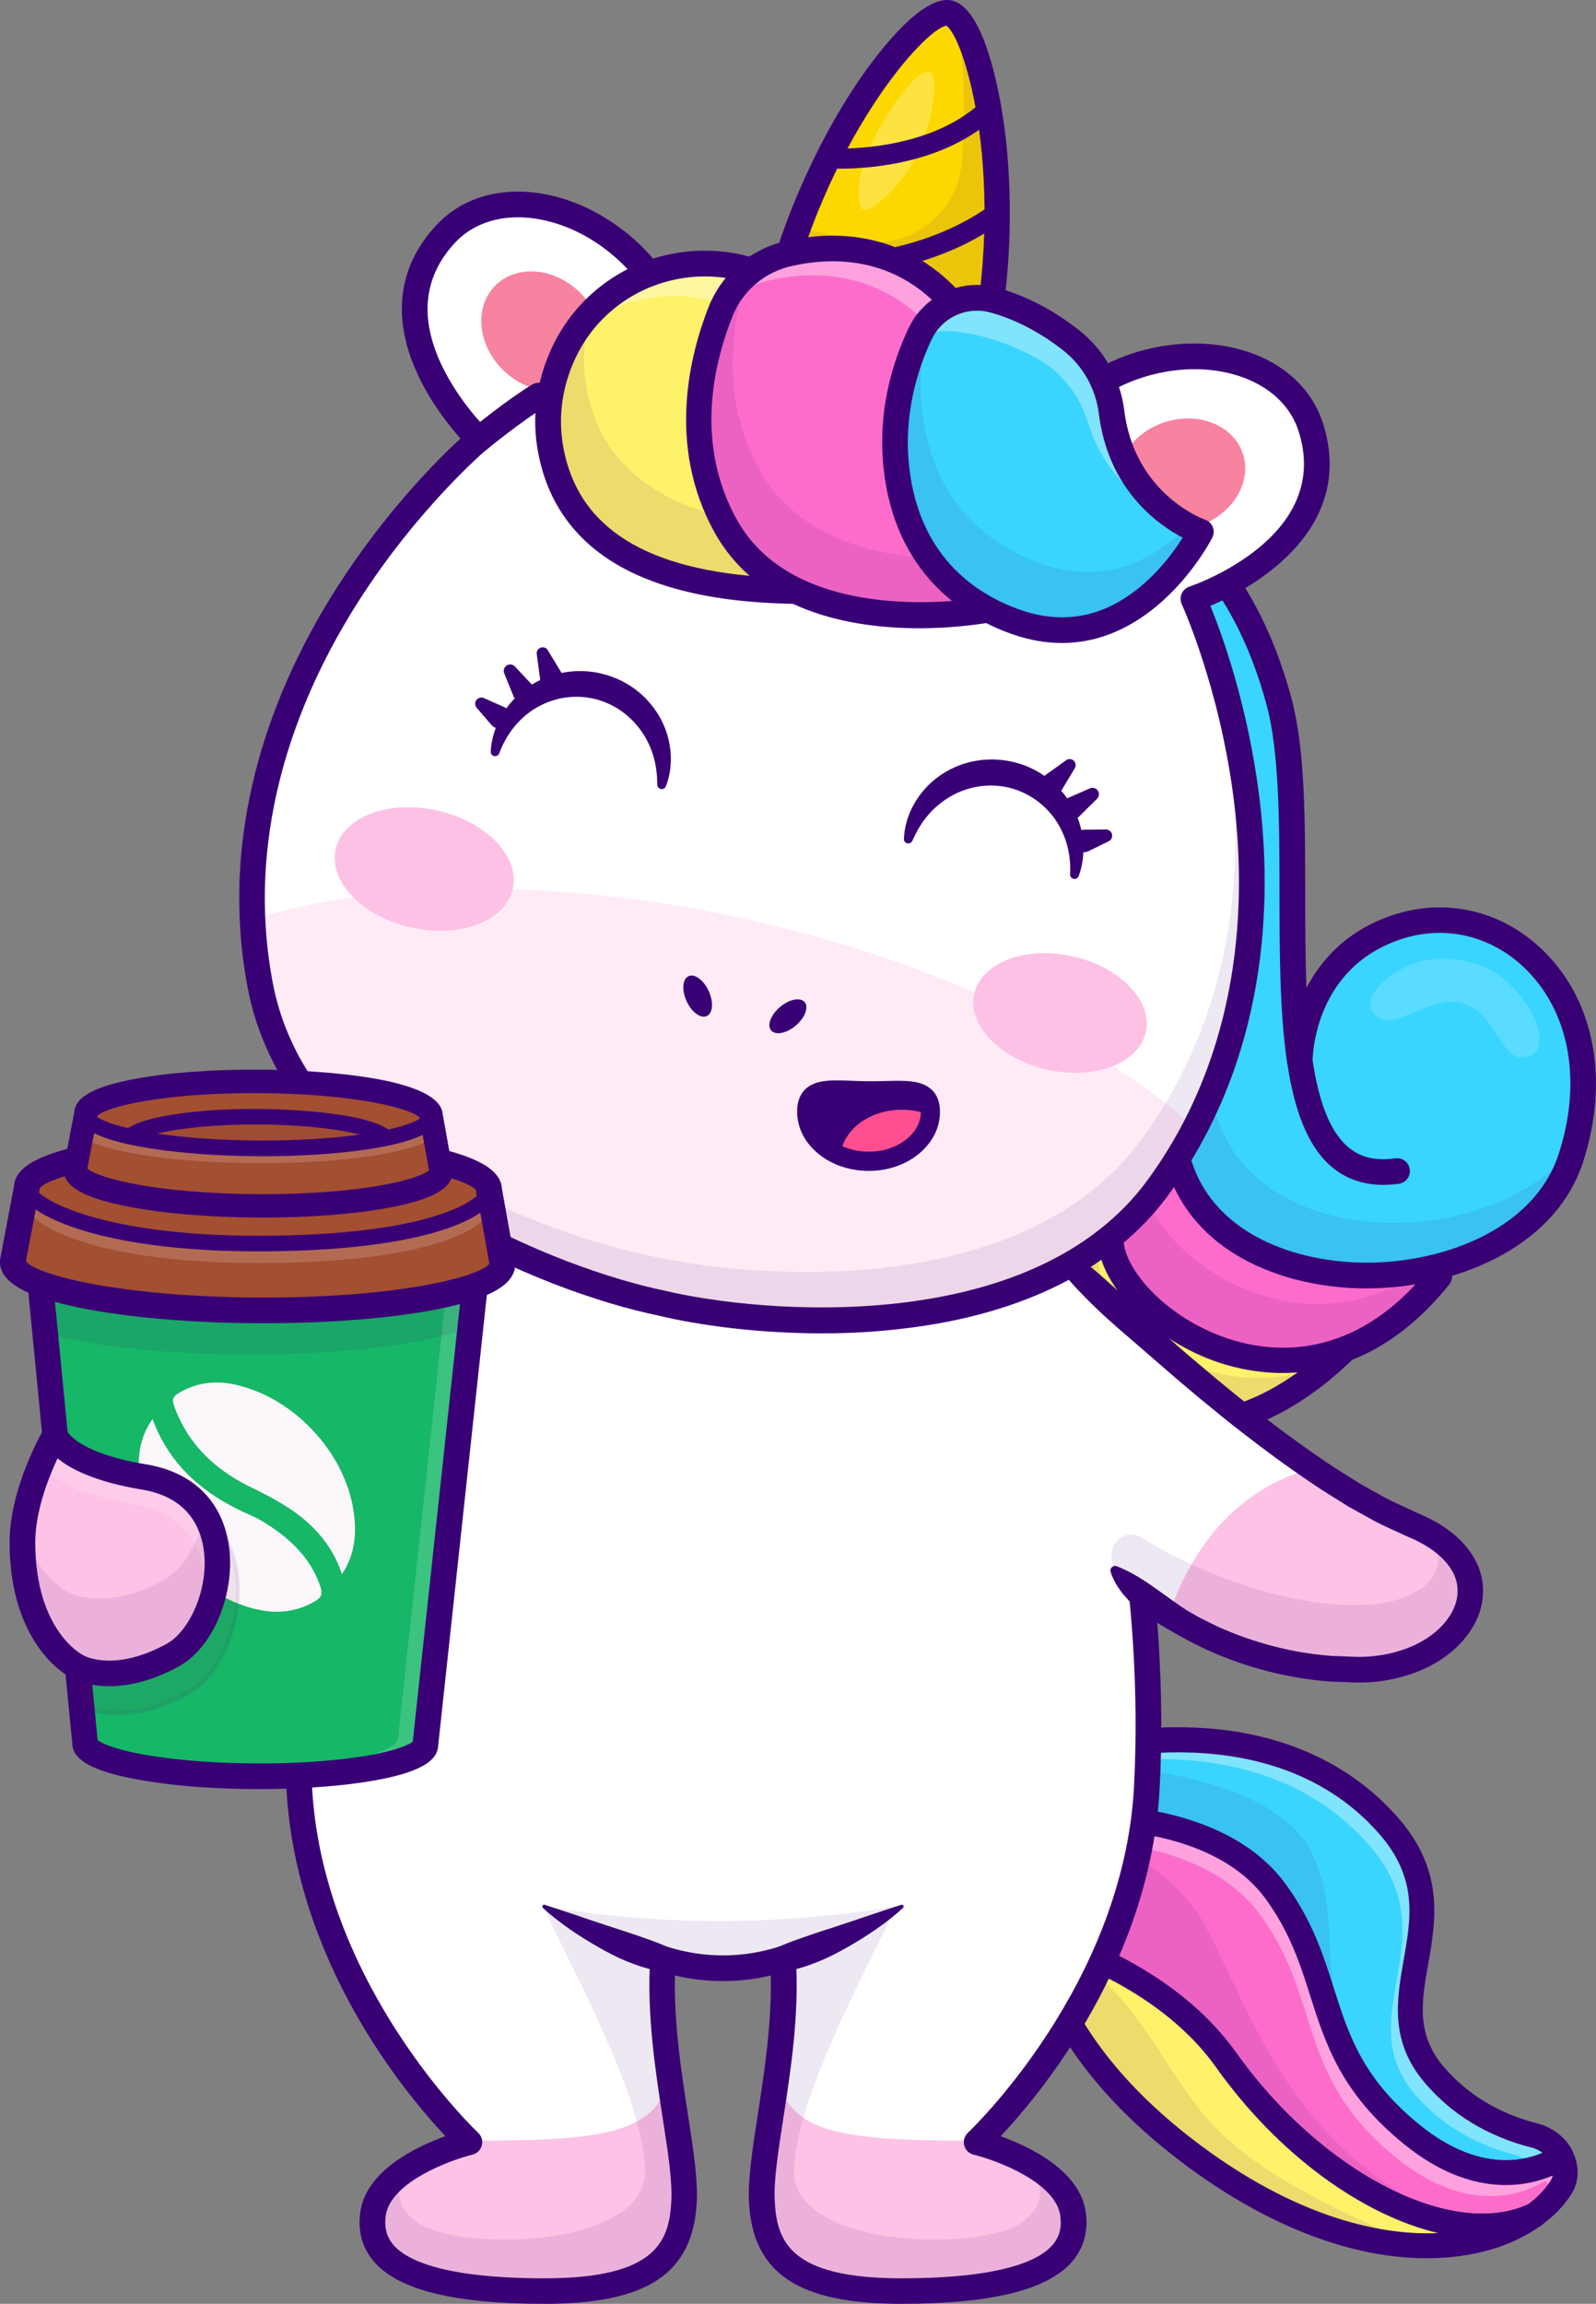 <svg width="246" height="355" viewBox="0 0 246 355" fill="none" xmlns="http://www.w3.org/2000/svg">
<rect x="0" y="0" width="246" height="355" fill="#808080" stroke="none"/>
<g clip-path="url(#clip0_631_5580)">
<path d="M240.627 332.181C240.663 332.253 240.663 332.337 240.603 332.385C239.558 333.107 230.219 339.058 217.743 329.007C202.033 316.347 206.336 304.877 196.685 291.531C187.814 279.28 167.55 279.4 159.244 280.026C160.386 274.375 162.249 270.924 162.249 270.924C162.249 270.924 195.05 259.851 213.932 281.18C226.721 295.619 210.735 307.678 221.168 319.785C225.795 325.159 231.601 327.792 236.553 329.055C238.452 329.56 239.858 330.762 240.627 332.181Z" fill="#B5E5FB"/>
<path d="M232.094 335.09C228.175 335.09 223.175 333.78 217.55 329.247C208.127 321.661 205.892 314.603 203.512 307.125C201.937 302.183 200.315 297.086 196.432 291.712C187.646 279.58 167.502 279.713 159.256 280.326C159.172 280.338 159.076 280.302 159.004 280.23C158.944 280.158 158.92 280.061 158.932 279.977C160.062 274.351 161.949 270.828 161.961 270.792C161.997 270.72 162.057 270.672 162.129 270.647C162.454 270.539 195.327 259.755 214.137 280.987C220.952 288.682 219.726 295.631 218.548 302.364C217.502 308.327 216.517 313.954 221.372 319.593C225.243 324.089 230.375 327.179 236.601 328.766C238.488 329.247 240.014 330.413 240.88 332.036C241 332.253 240.94 332.493 240.76 332.625C240.195 333.034 236.998 335.09 232.094 335.09ZM165.11 279.508C174.894 279.508 189.653 281.336 196.913 291.363C200.855 296.809 202.49 301.955 204.077 306.945C206.42 314.327 208.644 321.3 217.923 328.778C229.834 338.372 238.825 333.203 240.303 332.217C239.498 330.798 238.139 329.776 236.457 329.343C230.099 327.72 224.87 324.57 220.916 319.977C215.868 314.122 216.877 308.351 217.959 302.256C219.113 295.667 220.315 288.85 213.692 281.384C195.699 261.065 164.581 270.503 162.442 271.176C162.141 271.778 160.615 274.916 159.605 279.701C161.119 279.592 163.007 279.508 165.11 279.508Z" fill="#390075"/>
<path d="M240.603 332.385C239.558 333.107 230.219 339.058 217.743 329.007C215.194 326.951 213.163 324.931 211.529 322.923C203.055 312.571 204.774 302.713 196.685 291.543C187.814 279.292 167.55 279.412 159.244 280.037C160.146 275.541 161.516 272.439 162.045 271.357C162.177 271.08 162.249 270.936 162.249 270.936C162.249 270.936 195.05 259.863 213.932 281.192C226.721 295.631 210.735 307.69 221.168 319.797C225.796 325.171 231.601 327.804 236.553 329.067C238.476 329.56 239.882 330.774 240.651 332.193C240.663 332.265 240.651 332.337 240.603 332.385Z" fill="#39D5FF"/>
<path d="M232.094 335.102C228.175 335.102 223.163 333.78 217.538 329.247C215.074 327.263 213.031 325.256 211.276 323.115C206.865 317.729 205.23 312.571 203.488 307.125C201.913 302.184 200.291 297.086 196.408 291.724C187.622 279.593 167.49 279.725 159.232 280.338C159.124 280.35 159.04 280.302 158.98 280.23C158.92 280.158 158.884 280.061 158.908 279.965C159.821 275.421 161.18 272.331 161.732 271.213C161.865 270.936 161.949 270.78 161.949 270.78C161.985 270.708 162.045 270.66 162.129 270.636C162.454 270.527 195.339 259.743 214.149 280.975C220.964 288.67 219.738 295.631 218.56 302.364C217.514 308.315 216.529 313.942 221.384 319.581C225.255 324.077 230.375 327.167 236.613 328.754C238.5 329.247 240.026 330.413 240.904 332.036C241.024 332.253 240.976 332.493 240.784 332.638C240.195 333.046 236.998 335.102 232.094 335.102ZM165.11 279.496C174.894 279.496 189.665 281.324 196.925 291.351C200.867 296.797 202.502 301.943 204.089 306.933C205.807 312.331 207.43 317.429 211.757 322.719C213.476 324.823 215.495 326.807 217.923 328.754C229.81 338.324 238.764 333.203 240.279 332.205C239.474 330.798 238.115 329.788 236.445 329.343C230.086 327.72 224.858 324.57 220.904 319.978C215.856 314.11 216.865 308.351 217.935 302.244C219.089 295.655 220.291 288.85 213.668 281.384C195.699 261.101 164.617 270.479 162.43 271.177C162.394 271.249 162.345 271.345 162.285 271.477C161.877 272.307 160.519 275.3 159.593 279.677C161.132 279.581 163.007 279.496 165.11 279.496Z" fill="#102770"/>
<g opacity="0.6">
<path opacity="0.6" d="M240.627 332.181C239.858 330.762 238.452 329.548 236.529 329.055C231.577 327.792 225.772 325.159 221.144 319.785C210.723 307.678 226.697 295.631 213.908 281.179C195.014 259.851 162.225 270.924 162.225 270.924C162.225 270.924 162.153 271.068 162.021 271.345C161.829 271.741 161.516 272.427 161.156 273.365C168.439 271.405 194.762 265.946 210.916 284.185C223.704 298.625 207.718 310.684 218.151 322.791C222.779 328.165 228.584 330.798 233.536 332.06C234.942 332.421 236.06 333.166 236.865 334.092C238.933 333.467 240.255 332.625 240.603 332.373C240.651 332.337 240.663 332.265 240.627 332.181Z" fill="white"/>
</g>
<g opacity="0.3">
<path opacity="0.3" d="M211.529 322.923C203.055 312.571 204.774 302.712 196.685 291.543C187.814 279.292 167.55 279.412 159.244 280.037C160.146 275.541 161.516 272.439 162.045 271.357L162.766 271.669C162.766 271.669 196.084 271.441 202.418 286.001C207.718 298.204 201.192 304.311 211.529 322.923Z" fill="#390075"/>
</g>
<path d="M232.07 336.701C227.839 336.701 222.49 335.294 216.541 330.497C206.745 322.61 204.317 314.976 201.973 307.606C200.447 302.785 198.86 297.807 195.122 292.661C186.817 281.192 167.358 281.348 159.377 281.937C158.776 281.985 158.199 281.745 157.802 281.3C157.406 280.855 157.237 280.242 157.357 279.653C158.535 273.785 160.47 270.167 160.555 270.022C160.783 269.601 161.168 269.277 161.624 269.121C161.973 269 170.242 266.259 180.975 266.151C181.18 266.151 181.384 266.151 181.588 266.151C195.699 266.151 207.37 270.912 215.351 279.929C222.683 288.201 221.324 295.883 220.135 302.652C219.113 308.459 218.235 313.485 222.586 318.547C226.24 322.791 231.084 325.7 236.998 327.215C239.293 327.804 241.228 329.295 242.31 331.291C242.815 332.217 242.551 333.371 241.697 333.972C241.048 334.405 237.478 336.701 232.07 336.701ZM165.074 277.897C175.182 277.897 190.555 279.821 198.223 290.413C202.322 296.064 203.993 301.342 205.615 306.452C207.887 313.593 210.038 320.35 218.933 327.516C227.719 334.597 234.642 333.082 237.767 331.736C237.274 331.363 236.697 331.074 236.048 330.918C229.365 329.211 223.861 325.893 219.69 321.035C214.149 314.603 215.267 308.183 216.36 301.979C217.502 295.487 218.572 289.343 212.478 282.454C196.204 264.083 168.487 271.092 163.583 272.523C163.151 273.461 162.37 275.36 161.672 277.969C162.718 277.921 163.86 277.897 165.074 277.897Z" fill="#390075"/>
<path d="M236.457 341.354C223.536 347.45 202.322 336.184 188.992 317.441C181.24 306.548 168.006 300.825 159.437 298.12C157.85 291.026 158.283 284.75 159.232 280.025C167.55 279.4 187.802 279.28 196.673 291.531C206.336 304.865 202.021 316.347 217.731 329.007C229.546 338.529 238.548 333.696 240.351 332.541C240.519 332.433 240.808 332.565 240.892 332.782C241.469 334.225 241.409 335.812 240.603 337.062C239.606 338.625 238.212 340.092 236.457 341.354Z" fill="#FD6CCB"/>
<path d="M228.632 343.29C216.108 343.29 199.858 333.251 188.74 317.621C181.228 307.053 168.608 301.342 159.341 298.42C159.232 298.384 159.16 298.3 159.136 298.192C157.79 292.156 157.718 286.025 158.932 279.965C158.956 279.833 159.076 279.725 159.208 279.713C167.562 279.088 187.971 278.967 196.925 291.351C200.867 296.797 202.502 301.943 204.089 306.933C206.432 314.315 208.656 321.288 217.935 328.766C229.63 338.18 238.524 333.347 240.195 332.277C240.339 332.181 240.531 332.169 240.712 332.217C240.928 332.289 241.108 332.457 241.192 332.662C241.829 334.261 241.709 335.92 240.88 337.218C239.834 338.841 238.404 340.32 236.637 341.595C236.625 341.607 236.601 341.619 236.589 341.619C234.209 342.761 231.517 343.29 228.632 343.29ZM159.701 297.879C169.04 300.849 181.685 306.608 189.257 317.26C202.754 336.244 223.86 346.933 236.312 341.078C238.007 339.851 239.377 338.445 240.375 336.882C241.108 335.751 241.204 334.297 240.639 332.89C240.615 332.842 240.555 332.806 240.531 332.806C238.825 333.9 229.594 338.925 217.574 329.247C208.151 321.661 205.904 314.603 203.536 307.125C201.961 302.184 200.339 297.086 196.456 291.724C187.754 279.713 167.91 279.725 159.521 280.326C158.355 286.169 158.415 292.072 159.701 297.879Z" fill="#102770"/>
<g opacity="0.6">
<path opacity="0.6" d="M240.303 332.782C240.219 332.553 239.93 332.433 239.762 332.541C237.959 333.696 228.957 338.529 217.142 329.007C201.432 316.347 205.735 304.877 196.084 291.531C187.213 279.28 166.949 279.4 158.643 280.025C158.427 281.12 158.235 282.298 158.091 283.548C167.033 283.019 185.831 283.452 194.293 295.138C203.956 308.472 199.641 319.953 215.351 332.614C227.166 342.136 236.168 337.302 237.971 336.148C238.139 336.04 238.428 336.172 238.512 336.389C238.801 337.11 238.921 337.856 238.885 338.589C239.305 338.096 239.69 337.591 240.027 337.062C240.82 335.812 240.88 334.225 240.303 332.782Z" fill="white"/>
</g>
<g opacity="0.3">
<path opacity="0.3" d="M225.808 342.857C213.692 341.534 199.089 331.628 188.992 317.441C181.24 306.548 168.007 300.825 159.425 298.12C157.838 291.038 158.271 284.798 159.208 280.061C162.165 279.929 179.113 284.967 185.483 296.256C192.586 308.82 198.56 332.325 225.808 342.857Z" fill="#390075"/>
</g>
<path d="M228.476 344.937C215.411 344.937 198.98 334.789 187.43 318.559C180.17 308.351 167.886 302.809 158.848 299.959C158.199 299.755 157.706 299.214 157.55 298.552C156.156 292.3 156.083 285.952 157.333 279.664C157.502 278.823 158.211 278.198 159.064 278.125C167.694 277.476 188.764 277.38 198.199 290.425C202.298 296.076 203.968 301.354 205.591 306.463C207.863 313.605 210.014 320.362 218.908 327.528C229.738 336.256 237.791 331.904 239.293 330.942C239.846 330.593 240.531 330.509 241.168 330.714C241.841 330.93 242.394 331.447 242.647 332.096C243.476 334.176 243.308 336.376 242.19 338.12C241.036 339.911 239.474 341.534 237.538 342.929C237.442 343.001 237.346 343.061 237.238 343.109C234.618 344.336 231.649 344.937 228.476 344.937ZM161.083 296.641C170.555 299.767 182.971 305.658 190.555 316.334C203.572 334.645 223.68 345.081 235.483 339.695C236.962 338.613 238.151 337.374 239.005 336.028C239.161 335.787 239.269 335.523 239.329 335.234C235.363 336.93 226.853 338.805 216.541 330.497C206.745 322.61 204.317 314.976 201.973 307.606C200.447 302.784 198.86 297.807 195.122 292.661C187.286 281.841 169.533 281.36 160.843 281.841C160.038 286.77 160.11 291.735 161.083 296.641Z" fill="#390075"/>
<path d="M236.457 341.354C226.998 348.195 207.298 349.446 184.125 332.265C168.403 320.615 161.757 308.484 159.437 298.12C168.007 300.825 181.252 306.536 188.992 317.441C202.322 336.184 223.536 347.45 236.457 341.354Z" fill="#FEF26B"/>
<g opacity="0.3">
<path opacity="0.3" d="M218.957 346.055C209.281 345.827 197.262 342.003 184.125 332.277C168.403 320.627 161.757 308.496 159.437 298.132C176.36 305.73 178.511 319.581 188.524 329.019C196.865 336.882 211.733 343.17 218.957 346.055Z" fill="#390075"/>
</g>
<path d="M219.918 347.979C218.392 347.979 216.817 347.895 215.219 347.714C204.894 346.596 193.74 341.775 182.983 333.804C169.04 323.476 160.494 311.61 157.562 298.541C157.417 297.867 157.634 297.17 158.139 296.713C158.643 296.244 159.365 296.088 160.014 296.292C169.605 299.322 182.682 305.249 190.555 316.322C203.632 334.718 223.86 345.165 235.639 339.611C236.529 339.19 237.599 339.515 238.103 340.368C238.608 341.222 238.38 342.316 237.575 342.893C232.983 346.235 226.829 347.979 219.918 347.979ZM162.201 301.089C165.579 311.922 173.319 321.877 185.254 330.726C198.944 340.873 211.733 344.564 221.673 344.095C210.05 341.366 197.045 332.06 187.43 318.547C181.035 309.566 170.747 304.191 162.201 301.089Z" fill="#390075"/>
<path d="M157.574 204.51C159.617 214.068 182.874 231.489 206.997 208.177L194.149 185.513L154.088 182.039L157.574 204.51Z" fill="#FEF26B"/>
<g opacity="0.3">
<path opacity="0.3" d="M202.634 210.978C179.665 229.998 158.283 213.659 156.336 204.51L152.838 182.039L167.538 183.313L169.665 197.031C171.24 204.365 185.29 216.328 202.634 210.978Z" fill="#390075"/>
</g>
<path d="M181.805 221.75C178.283 221.75 175.29 221.137 173.043 220.452C163.247 217.458 156.769 210.22 155.639 204.93C155.627 204.894 155.627 204.858 155.615 204.822L152.129 182.351C152.033 181.75 152.225 181.137 152.634 180.692C153.055 180.247 153.644 180.019 154.245 180.067L194.305 183.541C194.954 183.602 195.531 183.974 195.855 184.539L208.704 207.203C209.149 207.984 209.005 208.97 208.356 209.595C198.44 219.201 189.004 221.75 181.805 221.75ZM159.521 204.149C160.447 208.309 166.3 214.248 174.197 216.665C181.324 218.841 192.286 218.997 204.509 207.804L192.935 187.389L156.42 184.227L159.521 204.149Z" fill="#390075"/>
<path d="M171.204 190.647C170.807 202.032 200.303 223.565 221.853 196.682L200.808 166.144L159.028 156.454L171.204 190.647Z" fill="#FD6CCB"/>
<path d="M197.694 209.883C193.355 209.883 189.75 208.886 187.49 208.044C178.319 204.641 170.735 196.706 170.891 190.683L158.728 156.55C158.692 156.442 158.716 156.321 158.788 156.237C158.86 156.153 158.98 156.117 159.088 156.141L200.868 165.832C200.94 165.844 201.012 165.892 201.048 165.964L222.094 196.502C222.166 196.61 222.166 196.766 222.082 196.875C213.788 207.226 204.762 209.883 197.694 209.883ZM159.509 156.887L171.504 190.539C171.516 190.575 171.528 190.611 171.516 190.659C171.336 195.817 177.802 203.8 187.706 207.467C199.93 211.999 212.226 208.068 221.457 196.658L200.615 166.409L159.509 156.887Z" fill="#102770"/>
<g opacity="0.3">
<path opacity="0.3" d="M221.853 196.67C200.303 223.554 170.819 202.021 171.204 190.635L159.016 156.454L168.271 158.606L176.588 181.966C176.24 192.186 200.026 210.629 220.495 194.723L221.853 196.67Z" fill="#390075"/>
</g>
<path d="M197.73 211.567C193.127 211.567 189.305 210.509 186.901 209.619C177.117 205.988 169.293 197.704 169.22 190.984L157.153 157.127C156.913 156.442 157.057 155.684 157.538 155.143C158.018 154.602 158.752 154.374 159.461 154.53L201.24 164.221C201.721 164.329 202.141 164.617 202.418 165.026L223.464 195.564C223.957 196.286 223.92 197.247 223.38 197.921C214.69 208.765 205.194 211.567 197.73 211.567ZM162.093 159.195L173.067 189.986C173.151 190.226 173.187 190.467 173.175 190.719C173.019 195.192 179.184 202.538 188.283 205.916C194.906 208.381 207.61 210.328 219.377 196.574L199.617 167.9L162.093 159.195Z" fill="#390075"/>
<path d="M242.106 178.48C234.521 201.672 189.377 204.75 182.706 179.875L178.235 175.017L182.045 157.187L144.352 82.694L179.148 80.024C179.148 80.024 191.216 85.952 197.177 108.158C200.699 121.299 198.079 144.924 200.11 161.612C203.271 153.496 208.295 145.008 215.867 142.688C232.598 137.566 249.918 154.614 242.106 178.48Z" fill="#39D5FF"/>
<path d="M210.218 197.548C209.846 197.548 209.473 197.548 209.101 197.536C198.415 197.247 185.819 192.486 182.43 180.019L178.007 175.21C177.934 175.137 177.91 175.029 177.934 174.933L181.721 157.211L144.076 82.826C144.028 82.729 144.028 82.621 144.088 82.537C144.136 82.441 144.232 82.393 144.34 82.381L179.136 79.712C179.196 79.712 179.245 79.724 179.293 79.748C179.413 79.808 191.552 86 197.478 108.086C199.497 115.612 199.509 126.3 199.521 137.614C199.533 145.405 199.545 153.46 200.266 160.361C204.377 150.334 209.581 144.299 215.759 142.399C223.368 140.067 231.348 142.171 237.082 148.014C244.281 155.348 246.264 166.781 242.406 178.576C238.103 191.717 222.935 197.548 210.218 197.548ZM178.571 174.921L182.934 179.67C182.971 179.706 182.995 179.754 183.007 179.802C186.276 191.993 198.632 196.646 209.113 196.923C222.238 197.272 237.671 191.032 241.805 178.396C245.591 166.818 243.656 155.636 236.637 148.459C231.072 142.784 223.332 140.74 215.94 143C208.199 145.369 203.211 154.494 200.387 161.744C200.338 161.876 200.194 161.96 200.062 161.936C199.918 161.924 199.81 161.804 199.786 161.66C198.908 154.458 198.908 145.898 198.896 137.614C198.884 126.336 198.872 115.696 196.865 108.242C191.252 87.346 180.086 80.89 179.076 80.349L144.833 82.958L182.322 157.031C182.358 157.091 182.358 157.163 182.346 157.235L178.571 174.921Z" fill="#102770"/>
<g opacity="0.4">
<path opacity="0.4" d="M211.961 152.703C213.596 150.538 218.596 145.946 227.286 148.458C235.147 150.731 240.543 162.092 235.038 162.958C231.228 163.559 230.591 155.792 225.062 154.47C221.06 153.508 215.279 158.197 212.923 157.031C210.507 155.829 211.144 153.785 211.961 152.703Z" fill="white"/>
</g>
<g opacity="0.3">
<path opacity="0.3" d="M242.563 176.965C242.418 177.47 242.262 177.975 242.106 178.48C234.522 201.672 189.377 204.75 182.706 179.874L187.238 171.074C193.127 193.052 229.041 193.208 242.563 176.965Z" fill="#390075"/>
</g>
<path d="M210.603 198.534C210.206 198.534 209.81 198.534 209.413 198.522C197.562 198.197 183.62 193.04 179.713 179.562L176.769 176.364C176.336 175.895 176.156 175.234 176.288 174.609L179.954 157.464L142.574 83.595C142.273 83.006 142.285 82.309 142.61 81.732C142.934 81.154 143.523 80.782 144.184 80.734L178.992 78.077C179.353 78.053 179.701 78.113 180.014 78.269C180.543 78.522 192.959 84.858 199.077 107.665C201.156 115.408 201.168 126.204 201.18 137.626C201.18 142.555 201.192 147.521 201.372 152.234C203.716 147.737 207.875 143.084 215.267 140.824C223.488 138.311 232.082 140.572 238.26 146.872C245.904 154.663 248.031 166.721 243.981 179.129C239.582 192.559 223.848 198.534 210.603 198.534ZM180.386 174.416L182.959 177.217C183.175 177.458 183.331 177.734 183.415 178.047C186.552 189.781 198.968 194.266 209.533 194.554C221.577 194.879 236.325 189.805 240.231 177.867C243.825 166.89 242.034 156.334 235.447 149.613C230.327 144.383 223.223 142.507 216.432 144.575C202.73 148.771 202.334 162.465 202.322 163.415C203.223 169.391 204.834 174.176 207.73 176.7C209.618 178.336 212.009 178.925 215.062 178.492C216.156 178.336 217.142 179.093 217.298 180.175C217.454 181.257 216.697 182.255 215.615 182.411C211.42 183 207.899 182.087 205.134 179.694C201.456 176.496 199.485 170.869 198.44 164.016C198.391 163.848 198.367 163.668 198.355 163.487C197.238 155.805 197.226 146.631 197.214 137.626C197.202 126.95 197.19 115.925 195.242 108.687C190.254 90.088 180.795 83.367 178.68 82.056L147.429 84.449L183.788 156.298C183.992 156.706 184.052 157.163 183.956 157.608L180.386 174.416Z" fill="#390075"/>
<path d="M204.63 152.823C204.618 152.715 204.606 152.607 204.594 152.498C204.738 152.27 204.882 152.041 205.038 151.813C204.894 152.15 204.762 152.486 204.63 152.823Z" fill="#B5E5FB"/>
<path d="M204.629 153.123C204.617 153.123 204.605 153.123 204.593 153.123C204.449 153.111 204.341 152.991 204.329 152.859L204.293 152.534C204.281 152.462 204.305 152.39 204.341 152.33C204.485 152.102 204.629 151.861 204.786 151.645C204.87 151.512 205.05 151.476 205.182 151.548C205.327 151.621 205.387 151.789 205.315 151.933C205.17 152.27 205.05 152.594 204.918 152.931C204.87 153.051 204.762 153.123 204.629 153.123Z" fill="#390075"/>
<g opacity="0.3">
<path opacity="0.3" d="M111.419 303.59C111.347 303.59 111.287 303.59 111.215 303.578C111.059 303.566 110.939 303.422 110.939 303.266C110.939 303.253 110.939 303.241 110.939 303.229C110.963 303.061 111.107 302.941 111.275 302.953C111.299 302.953 111.323 302.953 111.347 302.953C111.347 302.953 111.407 302.953 111.419 302.953C111.588 302.953 111.732 303.085 111.732 303.266C111.72 303.458 111.588 303.59 111.419 303.59Z" fill="#390075"/>
</g>
<g opacity="0.3">
<path opacity="0.3" d="M111.239 303.278C111.131 303.278 111.011 303.278 110.903 303.278V303.266C111.023 303.278 111.131 303.278 111.239 303.278Z" fill="#6B184E"/>
<path opacity="0.3" d="M110.903 303.59C110.734 303.59 110.59 303.458 110.59 303.278C110.59 303.193 110.626 303.097 110.686 303.037C110.746 302.977 110.83 302.941 110.927 302.953C111.023 302.965 111.119 302.965 111.215 302.953C111.215 302.953 111.227 302.953 111.239 302.953C111.407 302.953 111.54 303.085 111.552 303.241V303.254C111.552 303.422 111.419 303.554 111.263 303.566C111.143 303.59 111.023 303.59 110.903 303.59Z" fill="#390075"/>
</g>
<path d="M150.735 329.86C150.578 330.004 150.506 330.089 150.506 330.089C150.506 330.089 164.401 333.503 165.374 341.246C166.324 348.796 158.535 353.04 138.884 353.04C121.516 353.04 117.85 347.125 117.417 339.274C117.165 334.814 118.559 327.972 119.629 320.278C120.446 314.399 121.083 308.027 120.662 301.847C117.645 302.809 114.532 303.29 111.419 303.29C111.251 303.29 111.071 303.29 110.903 303.29C107.958 303.241 105.025 302.76 102.176 301.847C102.08 303.205 102.044 304.576 102.044 305.947C102.044 318.967 105.818 332.156 105.422 339.274C104.989 347.125 101.323 353.04 83.955 353.04C64.316 353.04 56.515 348.796 57.465 341.246C57.849 338.144 60.337 335.727 63.15 333.96C67.356 331.315 72.344 330.089 72.344 330.089C72.344 330.089 47.741 307.209 46.106 275.288C43.065 215.655 69.604 164.173 69.604 164.173H153.247C153.247 164.173 179.785 215.655 176.745 275.288C175.206 305.381 153.247 327.431 150.735 329.86Z" fill="white"/>
<path d="M138.884 353.028C121.516 353.028 117.85 347.113 117.417 339.262C117.165 334.802 118.559 327.961 119.629 320.266C122.237 328.67 129.292 329.896 150.735 329.86C150.579 330.004 150.506 330.089 150.506 330.089C150.506 330.089 164.401 333.503 165.374 341.246C166.324 348.784 158.535 353.028 138.884 353.028Z" fill="#FEC2E6"/>
<path d="M84.075 353.028C101.443 353.028 105.109 347.113 105.542 339.262C105.794 334.802 104.4 327.961 103.33 320.266C100.722 328.67 93.667 329.896 72.224 329.86C72.38 330.004 72.453 330.089 72.453 330.089C72.453 330.089 58.558 333.503 57.585 341.246C56.635 348.784 64.424 353.028 84.075 353.028Z" fill="#FEC2E6"/>
<g opacity="0.3">
<path opacity="0.3" d="M137.85 353.028C120.482 353.028 116.816 347.113 116.383 339.262C115.987 332.157 119.761 318.967 119.761 305.935C119.761 304.564 119.725 303.193 119.629 301.835C116.78 302.748 113.847 303.229 110.903 303.278C107.958 303.229 105.025 302.748 102.176 301.835C102.08 303.193 102.044 304.564 102.044 305.935C102.044 318.955 105.818 332.145 105.422 339.262C104.989 347.113 101.323 353.028 83.955 353.028C64.316 353.028 56.515 348.784 57.465 341.234C57.849 338.132 60.337 335.715 63.15 333.948C61.587 335.92 60.001 339.358 64.316 342.448C70.83 347.101 100.001 346.464 99.436 334.164C98.871 321.865 86.708 300.993 83.823 293.755C101.756 296.773 120.061 296.773 137.994 293.755C135.097 300.993 122.946 321.865 122.381 334.164C121.816 346.464 150.999 347.101 157.502 342.448C161.816 339.358 160.23 335.92 158.667 333.948C161.48 335.727 163.956 338.132 164.353 341.234C165.29 348.784 157.502 353.028 137.85 353.028Z" fill="#390075"/>
</g>
<path d="M138.884 355C123.054 355 116.047 350.323 115.446 339.37C115.254 335.872 115.975 331.219 116.804 325.82C117.826 319.172 118.98 311.73 118.799 304.408C113.931 305.55 108.907 305.55 104.04 304.408C103.859 311.73 105.001 319.172 106.035 325.82C106.864 331.219 107.585 335.884 107.393 339.37C106.792 350.335 99.773 355 83.955 355C70.109 355 61.515 352.896 57.717 348.58C55.878 346.5 55.133 343.939 55.517 340.981C56.335 334.525 64.123 330.798 68.655 329.163C62.332 322.454 45.505 302.171 44.135 275.384C41.106 215.907 67.585 163.776 67.849 163.259C68.354 162.285 69.544 161.912 70.518 162.405C71.491 162.91 71.864 164.101 71.371 165.074C71.106 165.579 45.109 216.809 48.09 275.192C49.652 305.899 73.462 328.417 73.703 328.646C74.232 329.139 74.448 329.884 74.268 330.594C74.087 331.291 73.534 331.844 72.825 332.012C69.328 332.878 60.097 336.268 59.448 341.498C59.219 343.326 59.616 344.757 60.698 345.983C62.741 348.303 68.438 351.069 83.979 351.069C101.359 351.069 103.138 345.189 103.475 339.166C103.643 336.088 102.958 331.616 102.153 326.434C101.035 319.22 99.653 310.239 100.229 301.715C100.265 301.113 100.59 300.56 101.095 300.212C101.6 299.875 102.225 299.779 102.802 299.959C108.451 301.763 114.424 301.763 120.085 299.959C120.662 299.779 121.299 299.863 121.792 300.212C122.297 300.548 122.609 301.101 122.658 301.715C123.246 310.239 121.852 319.22 120.734 326.434C119.929 331.616 119.244 336.088 119.412 339.166C119.749 345.189 121.528 351.069 138.908 351.069C154.449 351.069 160.146 348.303 162.189 345.983C163.271 344.757 163.668 343.326 163.439 341.498C162.778 336.256 153.559 332.878 150.062 332.012C149.352 331.844 148.8 331.291 148.619 330.594C148.439 329.896 148.655 329.139 149.184 328.646C149.425 328.417 173.223 305.911 174.797 275.192C177.778 216.809 151.78 165.591 151.516 165.086C151.011 164.113 151.396 162.922 152.369 162.417C153.343 161.912 154.533 162.297 155.038 163.271C155.302 163.788 181.793 215.919 178.752 275.396C177.382 302.196 160.555 322.466 154.232 329.175C158.776 330.81 166.552 334.537 167.369 340.993C167.742 343.951 166.997 346.5 165.17 348.592C161.324 352.896 152.742 355 138.884 355Z" fill="#390075"/>
<path d="M83.955 293.515C87.2 294.549 90.349 295.655 93.498 296.689C95.061 297.218 96.635 297.687 98.174 298.228C99.712 298.769 101.239 299.274 102.729 299.935L102.777 299.959C103.775 300.404 104.232 301.582 103.787 302.58C103.414 303.434 102.513 303.878 101.636 303.734C99.917 303.434 98.258 302.893 96.659 302.243C95.061 301.594 93.534 300.789 92.044 299.935C90.554 299.081 89.111 298.168 87.705 297.194C86.311 296.196 84.953 295.174 83.679 293.996C83.558 293.887 83.558 293.707 83.667 293.587C83.739 293.503 83.847 293.479 83.955 293.515Z" fill="#390075"/>
<path d="M139.184 293.996C137.91 295.174 136.552 296.208 135.158 297.194C133.751 298.168 132.309 299.094 130.819 299.935C129.328 300.789 127.802 301.594 126.203 302.244C124.605 302.893 122.946 303.446 121.227 303.734C120.145 303.927 119.112 303.193 118.931 302.111C118.775 301.198 119.268 300.32 120.085 299.959L120.145 299.935C121.636 299.274 123.162 298.769 124.701 298.228C126.227 297.675 127.814 297.218 129.376 296.689C132.513 295.655 135.674 294.549 138.92 293.515C139.076 293.467 139.232 293.551 139.28 293.707C139.292 293.804 139.256 293.924 139.184 293.996Z" fill="#390075"/>
<path d="M209.365 257.278C196.432 257.302 186.588 252.913 180.218 248.802C174.605 245.183 171.672 241.78 171.672 241.78L161.756 191.705C161.756 191.705 182.694 212.877 202.31 226.271C207.622 229.902 212.839 232.956 217.526 234.855C234.257 241.672 225.723 257.242 209.365 257.278Z" fill="white"/>
<path d="M209.365 257.278C196.432 257.302 186.589 252.913 180.218 248.802C181.781 243.836 187.322 230.214 202.31 226.271C207.622 229.902 212.839 232.955 217.526 234.855C234.257 241.672 225.724 257.242 209.365 257.278Z" fill="#FEC2E6"/>
<path d="M162.237 191.248C165.158 192.739 167.586 194.699 169.93 196.767C171.108 197.789 172.261 198.847 173.403 199.905L176.805 203.127C177.935 204.197 179.076 205.255 180.254 206.289C181.432 207.311 182.586 208.357 183.788 209.355L187.358 212.373L190.976 215.33C195.831 219.214 200.807 222.941 205.976 226.331L209.894 228.784L213.908 231.008C215.267 231.681 216.649 232.282 218.019 232.932C219.497 233.593 221.096 234.29 222.526 235.264C223.969 236.238 225.351 237.416 226.457 238.919C227.022 239.664 227.478 240.506 227.863 241.384C228.019 241.841 228.187 242.297 228.308 242.766C228.404 243.247 228.524 243.716 228.548 244.209C228.74 246.169 228.32 248.141 227.49 249.812C226.673 251.495 225.507 252.938 224.185 254.128C221.517 256.509 218.259 257.927 214.93 258.673C213.259 259.033 211.565 259.25 209.882 259.262C209.449 259.286 209.053 259.262 208.644 259.25L207.43 259.202L205.002 259.105C198.524 258.637 192.129 256.953 186.204 254.308C185.459 253.972 184.75 253.599 184.016 253.238C183.656 253.058 183.283 252.878 182.923 252.685L181.865 252.084C180.435 251.303 179.028 250.485 177.646 249.607C177.31 249.379 176.973 249.151 176.649 248.91C176.312 248.67 175.987 248.441 175.675 248.165C175.362 247.9 175.05 247.636 174.749 247.359C174.437 247.095 174.148 246.806 173.872 246.506C173.596 246.205 173.319 245.892 173.055 245.58C172.802 245.255 172.562 244.906 172.322 244.558C171.865 243.848 171.468 243.115 171.192 242.225C171.072 241.841 171.288 241.444 171.673 241.324C171.841 241.276 171.997 241.288 172.153 241.348L172.201 241.372C175.278 242.586 177.586 244.401 180.05 246.145C181.276 247.022 182.49 247.924 183.812 248.646L184.798 249.211C185.134 249.391 185.471 249.547 185.807 249.716C186.48 250.04 187.153 250.401 187.839 250.714C193.355 253.166 199.269 254.729 205.303 255.162L207.574 255.246L208.704 255.294C209.077 255.306 209.461 255.33 209.822 255.306C211.264 255.294 212.707 255.114 214.101 254.813C216.877 254.2 219.546 253.01 221.565 251.194C223.572 249.403 224.906 246.95 224.63 244.594C224.461 242.225 222.671 240.097 220.363 238.558L219.473 238.005L218.524 237.5C218.211 237.32 217.875 237.188 217.55 237.043L216.529 236.587C215.062 235.901 213.56 235.252 212.118 234.519L207.899 232.186L203.848 229.649C198.524 226.163 193.452 222.364 188.524 218.42L184.858 215.426L181.24 212.373L174.1 206.181C171.697 204.137 169.341 202.045 167.141 199.785C164.93 197.548 162.838 195.156 161.336 192.21C161.168 191.873 161.3 191.453 161.636 191.284C161.805 191.14 162.033 191.14 162.237 191.248Z" fill="#390075"/>
<path d="M118.907 48.981C125.146 21.052 141.816 0.998 146.312 2.008C150.807 3.018 157.369 28.254 151.131 56.183" fill="#FDD800"/>
<g opacity="0.5">
<path opacity="0.5" d="M142.67 11.085C139.917 11.674 130.386 25.537 132.67 31.873C133.042 32.919 134.473 32.101 136.071 30.707C139.797 27.46 142.285 23.036 143.331 18.203C144.148 14.476 144.545 10.676 142.67 11.085Z" fill="white"/>
</g>
<g opacity="0.3">
<path opacity="0.3" d="M151.131 56.183L118.907 48.981C120.001 44.076 121.42 39.423 123.03 35.071L131.828 37.031C139.833 38.822 147.634 33.123 148.259 24.936C148.884 16.688 148.499 9.113 147.598 2.874C151.901 7.659 156.792 30.815 151.131 56.183Z" fill="#390075"/>
</g>
<path d="M151.131 58.167C150.987 58.167 150.843 58.155 150.699 58.119C149.629 57.878 148.956 56.82 149.196 55.762C155.41 27.953 148.703 5.771 145.867 3.968C142.549 4.376 127.044 21.605 120.83 49.414C120.59 50.484 119.532 51.145 118.475 50.917C117.405 50.676 116.732 49.618 116.972 48.56C120.722 31.776 127.754 19.429 131.6 13.562C133.871 10.111 141.672 -1.046 146.732 0.084C151.804 1.214 154.112 14.644 154.689 18.72C155.687 25.669 156.792 39.832 153.042 56.616C152.862 57.542 152.045 58.167 151.131 58.167Z" fill="#390075"/>
<path d="M127.225 42.405C125.242 42.405 123.174 42.297 120.999 42.056C120.145 41.96 119.544 41.203 119.628 40.349C119.725 39.495 120.482 38.882 121.335 38.978C140.975 41.13 152.586 31.668 152.694 31.572C153.343 31.031 154.316 31.115 154.869 31.765C155.422 32.414 155.338 33.388 154.677 33.941C154.232 34.325 144.412 42.405 127.225 42.405Z" fill="#390075"/>
<path d="M129.472 25.994C128.379 25.994 127.694 25.945 127.561 25.945C126.708 25.885 126.071 25.152 126.131 24.298C126.191 23.445 126.924 22.808 127.778 22.868C127.922 22.88 142.718 23.793 151.336 15.666C151.961 15.077 152.934 15.113 153.523 15.726C154.112 16.351 154.076 17.325 153.463 17.914C145.699 25.224 134.028 25.994 129.472 25.994Z" fill="#390075"/>
<path d="M186.396 169.27C186.156 169.811 185.916 170.34 185.663 170.881C185.194 171.867 184.714 172.853 184.197 173.827C182.598 176.893 180.735 179.923 178.584 182.88C160.026 208.417 117.165 204.449 101.912 200.782C86.552 197.608 46.07 182.964 40.133 151.945C39.46 148.447 39.063 145.02 38.907 141.666C38.871 141.016 38.847 140.367 38.835 139.718C38.811 138.672 38.811 137.638 38.835 136.604C39.748 96.243 73.799 67.677 73.799 67.677C73.799 67.677 55.433 50.087 68.763 35.96C79.172 24.923 103.306 35.419 105.446 55.943L160.29 68.194C170.951 50.532 197.262 51.314 201.985 65.729C208.031 84.184 183.932 92.288 183.932 92.288C183.932 92.288 202.526 132.444 186.396 169.27Z" fill="white"/>
<path d="M126.696 203.788C116.888 203.788 107.934 202.55 101.84 201.083C93.198 199.303 79.58 194.675 67.32 187.064C51.683 177.35 42.428 165.555 39.844 152.005C39.195 148.603 38.775 145.128 38.618 141.678C38.582 141.029 38.558 140.379 38.546 139.718C38.522 138.684 38.522 137.626 38.546 136.592C39.411 98.407 70.217 70.406 73.366 67.653C71.239 65.477 56.022 49.029 68.558 35.744C72.837 31.212 79.724 29.973 86.984 32.426C94.749 35.059 104.292 42.717 105.746 55.678L160.158 67.833C166.985 56.724 178.872 53.839 187.021 54.776C194.641 55.642 200.351 59.694 202.286 65.621C207.971 82.982 187.213 91.398 184.365 92.456C186.036 96.267 201.925 134.536 186.673 169.379C186.432 169.92 186.192 170.461 185.939 170.99C185.447 172.036 184.966 173.009 184.461 173.959C182.826 177.097 180.927 180.151 178.824 183.049C170.711 194.206 157.321 200.951 139.028 203.079C134.881 203.584 130.722 203.788 126.696 203.788ZM79.833 31.813C75.53 31.813 71.719 33.303 69.003 36.177C56.046 49.919 73.847 67.28 74.027 67.46C74.087 67.521 74.123 67.605 74.123 67.689C74.123 67.773 74.075 67.857 74.015 67.917C73.679 68.206 40.06 96.868 39.171 136.616C39.147 137.65 39.147 138.696 39.171 139.718C39.183 140.367 39.207 141.004 39.243 141.654C39.4 145.068 39.808 148.519 40.457 151.897C46.323 182.544 86.864 197.368 101.984 200.482C117.008 204.101 160.002 207.948 178.343 182.7C180.435 179.826 182.31 176.797 183.932 173.683C184.425 172.745 184.906 171.783 185.386 170.737C185.639 170.208 185.879 169.667 186.108 169.138C201.997 132.853 183.848 92.817 183.668 92.408C183.632 92.324 183.632 92.24 183.668 92.156C183.704 92.071 183.764 92.011 183.848 91.987C184.088 91.903 207.574 83.763 201.697 65.813C199.834 60.127 194.317 56.219 186.949 55.389C178.932 54.476 167.213 57.325 160.567 68.35C160.494 68.458 160.374 68.519 160.23 68.494L105.398 56.243C105.266 56.219 105.169 56.111 105.157 55.979C103.823 43.162 94.424 35.6 86.792 33.015C84.4 32.209 82.056 31.813 79.833 31.813Z" fill="#390075"/>
<path d="M184.786 81.048C190.016 79.274 193.046 74.268 191.554 69.866C190.062 65.465 184.613 63.334 179.382 65.108C174.152 66.882 171.122 71.889 172.614 76.29C174.106 80.692 179.555 82.822 184.786 81.048Z" fill="#F883A0"/>
<path d="M90.658 57.971C93.881 54.623 93.268 48.803 89.289 44.971C85.31 41.14 79.472 40.749 76.25 44.097C73.028 47.446 73.641 53.266 77.619 57.097C81.598 60.928 87.436 61.32 90.658 57.971Z" fill="#F883A0"/>
<path d="M184.209 173.827C182.61 176.893 180.747 179.923 178.596 182.88C160.038 208.417 117.177 204.449 101.924 200.782C86.563 197.608 46.082 182.964 40.145 151.945C39.472 148.447 39.075 145.02 38.919 141.666C58.354 135.606 85.999 135.137 115.41 141.714C144.521 148.218 169.16 160.241 184.209 173.827Z" fill="#FFEBF6"/>
<path d="M126.708 205.459C116.768 205.459 107.669 204.209 101.479 202.718C92.681 200.903 78.871 196.214 66.443 188.495C50.614 178.66 40.842 166.157 38.197 152.33C33.306 126.757 42.921 104.683 51.852 90.665C59.424 78.774 67.609 70.671 70.974 67.569C69.304 65.693 66.539 62.255 64.508 57.974C60.301 49.114 61.275 41.034 67.332 34.614C72.068 29.588 79.616 28.182 87.513 30.851C95.794 33.652 105.975 41.852 107.429 55.738C107.537 56.82 106.756 57.794 105.662 57.914C104.568 58.023 103.607 57.241 103.487 56.147C102.309 44.894 93.979 37.211 86.239 34.602C79.844 32.438 73.859 33.46 70.205 37.331C65.301 42.537 64.58 48.909 68.078 56.279C70.818 62.05 75.133 66.222 75.169 66.258C75.578 66.643 75.794 67.184 75.782 67.749C75.758 68.314 75.506 68.843 75.073 69.204C74.965 69.288 64.4 78.257 55.109 92.889C46.599 106.282 37.428 127.335 42.068 151.585C47.765 181.341 87.477 195.793 102.297 198.847C102.321 198.847 102.333 198.859 102.357 198.859C117.068 202.406 159.16 206.229 176.973 181.714C191.48 161.744 192.141 138.78 190.146 123.042C187.959 105.838 182.213 93.238 182.153 93.105C181.913 92.6 181.913 92.011 182.129 91.494C182.358 90.977 182.778 90.581 183.319 90.4C184.221 90.088 205.483 82.694 200.122 66.33C198.464 61.281 193.475 57.806 186.769 57.037C178.656 56.111 167.85 59.513 161.997 69.192C161.432 70.13 160.218 70.43 159.28 69.865C158.343 69.3 158.042 68.086 158.607 67.148C165.819 55.197 178.523 52.107 187.213 53.105C195.495 54.043 201.721 58.528 203.872 65.092C206.625 73.484 204.065 81.203 196.492 87.431C192.838 90.436 188.884 92.372 186.564 93.358C188.295 97.602 192.262 108.411 194.052 122.405C196.168 138.889 195.483 162.97 180.17 184.023C171.889 195.408 157.73 202.574 139.22 204.726C135.013 205.243 130.795 205.459 126.708 205.459Z" fill="#390075"/>
<path d="M122.655 158.033C124.079 156.827 124.691 155.209 124.022 154.419C123.353 153.628 121.657 153.964 120.233 155.169C118.809 156.374 118.197 157.992 118.865 158.783C119.534 159.574 121.231 159.238 122.655 158.033Z" fill="#390075"/>
<path d="M108.939 156.567C109.881 156.136 110.015 154.411 109.239 152.714C108.463 151.018 107.07 149.992 106.129 150.423C105.187 150.854 105.053 152.579 105.829 154.275C106.605 155.972 107.998 156.998 108.939 156.567Z" fill="#390075"/>
<path d="M176.61 159.049C177.687 154.228 172.641 148.997 165.339 147.365C158.037 145.734 151.246 148.32 150.169 153.142C149.092 157.963 154.139 163.195 161.44 164.826C168.742 166.457 175.534 163.871 176.61 159.049Z" fill="#FDC1E5"/>
<path d="M79.044 136.957C80.155 131.979 74.943 126.579 67.402 124.894C59.86 123.209 52.846 125.878 51.734 130.855C50.623 135.832 55.836 141.233 63.377 142.918C70.918 144.603 77.933 141.934 79.044 136.957Z" fill="#FDC1E5"/>
<path d="M73.823 69.661C73.246 69.661 72.681 69.408 72.296 68.939C71.599 68.098 71.732 66.847 72.573 66.162C72.801 65.97 78.222 61.545 82.02 59.261C82.958 58.696 84.172 58.996 84.737 59.934C85.302 60.872 85.001 62.086 84.064 62.651C80.506 64.791 75.133 69.18 75.085 69.228C74.7 69.516 74.256 69.661 73.823 69.661Z" fill="#390075"/>
<path d="M115.915 41.72C104.075 38.065 91.359 43.788 86.515 55.185C84.556 59.802 83.643 65.405 85.445 71.753C89.82 87.13 106.684 91.182 125.193 91.086C125.193 91.086 114.003 55.065 122.105 44.256C122.105 44.268 119.701 42.886 115.915 41.72Z" fill="#FEF26B"/>
<g opacity="0.6">
<path opacity="0.6" d="M117.321 49.258C117.321 49.258 114.929 47.875 111.131 46.709C102.91 44.172 94.268 46.156 88.126 51.422C93.799 42.14 105.217 37.8 115.915 41.094C119.701 42.261 122.093 43.643 122.093 43.643C114.004 54.464 111.239 57.385 117.321 49.258Z" fill="white"/>
</g>
<g opacity="0.3">
<path opacity="0.3" d="M125.194 91.097C106.696 91.194 89.821 87.142 85.458 71.765C83.655 65.416 84.556 59.814 86.515 55.197C87.669 52.492 89.256 50.111 91.179 48.092C89.869 52.215 89.484 57.001 90.987 62.303C94.713 75.395 107.477 80.277 122.609 81.383C123.956 87.106 125.194 91.097 125.194 91.097Z" fill="#390075"/>
</g>
<path d="M124.509 93.069C114.064 93.069 105.794 91.759 99.268 89.054C91.035 85.651 85.746 80.012 83.547 72.294C81.828 66.258 82.213 60.235 84.688 54.404C89.905 42.104 103.583 35.828 116.492 39.82C120.446 41.034 122.97 42.489 123.078 42.549C123.571 42.826 123.92 43.306 124.028 43.859C124.148 44.413 124.016 44.99 123.679 45.447C117.537 53.658 124.052 80.758 127.081 90.508C127.261 91.109 127.153 91.759 126.792 92.264C126.42 92.769 125.831 93.069 125.206 93.069C124.977 93.069 124.737 93.069 124.509 93.069ZM108.643 42.597C99.953 42.597 91.864 47.659 88.342 55.967C86.227 60.944 85.902 66.078 87.357 71.224C90.674 82.886 102.201 88.753 122.549 89.102C120.133 80.674 113.919 56.267 119.316 45.098C118.331 44.653 116.972 44.112 115.338 43.607C113.102 42.922 110.855 42.597 108.643 42.597Z" fill="#390075"/>
<path d="M121.624 39.062C116.828 40.12 112.85 43.487 111.035 48.068C108.054 55.63 104.989 68.567 111.768 80.926C122.237 100.03 152.922 93.839 152.922 93.839C152.922 93.839 145.687 58.107 149.076 49.883C149.088 49.883 141.071 34.758 121.624 39.062Z" fill="#FD6CCB"/>
<path d="M141.96 95.065C131.984 95.065 117.922 92.781 111.503 81.07C104.508 68.314 108.03 54.836 110.758 47.947C112.597 43.282 116.636 39.844 121.564 38.762C141.011 34.47 149.28 49.594 149.364 49.739C149.412 49.823 149.412 49.919 149.376 50.003C146.059 58.046 153.175 93.418 153.247 93.778C153.259 93.863 153.247 93.947 153.199 94.007C153.151 94.079 153.078 94.127 153.006 94.139C152.874 94.163 148.223 95.065 141.96 95.065ZM121.696 39.363C116.972 40.409 113.102 43.703 111.335 48.176C108.054 56.471 105.53 68.867 112.044 80.77C121.732 98.431 149.34 94.151 152.562 93.586C151.816 89.847 145.602 58.034 148.739 49.907C147.922 48.488 139.737 35.371 121.696 39.363Z" fill="#102770"/>
<g opacity="0.6">
<path opacity="0.6" d="M146.035 54.031C146.035 54.031 138.018 38.918 118.583 43.21C115.662 43.859 113.042 45.35 111.035 47.454L111.047 47.442C112.85 42.861 116.828 39.495 121.636 38.437C141.083 34.133 149.088 49.258 149.088 49.258C145.698 57.481 143.367 60.511 146.035 54.031Z" fill="white"/>
</g>
<g opacity="0.3">
<path opacity="0.3" d="M152.934 93.839C152.934 93.839 122.249 100.018 111.78 80.926C105.001 68.567 108.066 55.63 111.047 48.067C111.948 45.771 113.402 43.787 115.241 42.236C112.705 49.955 111.011 61.341 116.996 72.269C124.376 85.747 141.84 86.637 151.48 85.988C152.285 90.653 152.934 93.839 152.934 93.839Z" fill="#390075"/>
</g>
<path d="M141.684 96.808C131.348 96.808 116.888 94.356 110.049 81.876C102.729 68.519 106.383 54.5 109.208 47.334C111.251 42.152 115.734 38.341 121.203 37.127C141.876 32.558 150.747 48.789 150.831 48.957C151.107 49.474 151.131 50.099 150.915 50.641C148.319 56.928 152.898 83.668 154.869 93.454C154.978 93.971 154.869 94.5 154.581 94.945C154.292 95.378 153.836 95.69 153.319 95.787C152.826 95.871 148.03 96.808 141.684 96.808ZM122.057 40.986C117.874 41.912 114.448 44.822 112.886 48.777C109.737 56.748 107.297 68.627 113.511 79.964C121.696 94.885 143.884 93.118 150.602 92.204C149.076 84.305 144.485 58.876 146.925 50.112C145.134 47.334 137.61 37.548 122.057 40.986Z" fill="#390075"/>
<path d="M153.114 46.24C148.595 45.014 143.848 47.19 141.84 51.422C139.46 56.435 137.009 64.178 138.331 73.328C140.302 87.01 149.076 93.201 156.612 95.846C175.002 102.303 185.098 81.96 185.098 81.96C185.098 81.96 173.115 77.86 171.336 63.553C170.783 59.141 168.511 55.113 165.002 52.384C161.961 50.003 157.922 47.538 153.114 46.24Z" fill="#39D5FF"/>
<path d="M163.644 97.409C161.42 97.409 159.04 97.025 156.516 96.135C149.208 93.574 140.074 87.539 138.03 73.376C136.684 64.082 139.208 56.231 141.564 51.29C143.643 46.925 148.535 44.677 153.199 45.939C157.333 47.069 161.36 49.15 165.194 52.119C168.788 54.92 171.084 58.96 171.648 63.505C173.391 77.451 185.086 81.623 185.206 81.659C185.29 81.683 185.363 81.756 185.399 81.84C185.435 81.924 185.435 82.02 185.387 82.092C185.29 82.272 177.586 97.409 163.644 97.409ZM150.566 46.204C147.033 46.204 143.703 48.224 142.117 51.542C139.797 56.411 137.321 64.13 138.631 73.279C140.626 87.142 149.569 93.033 156.708 95.546C173.391 101.401 183.295 84.605 184.653 82.116C182.67 81.299 172.634 76.562 171.011 63.577C170.459 59.201 168.259 55.305 164.797 52.612C161.035 49.678 157.069 47.635 153.018 46.541C152.213 46.312 151.384 46.204 150.566 46.204Z" fill="#102770"/>
<g opacity="0.6">
<path opacity="0.6" d="M183.055 80.397C179.737 79.459 171.023 75.997 167.634 64.936C166.324 60.679 163.403 57.109 159.473 55.017C156.083 53.213 151.672 51.482 146.708 51.025C144.749 50.845 142.862 51.266 141.227 52.143C141.432 51.674 141.636 51.229 141.84 50.797C143.848 46.565 148.595 44.388 153.114 45.615C157.922 46.925 161.961 49.378 165.002 51.746C168.511 54.476 170.783 58.503 171.336 62.916C172.658 73.52 179.557 78.509 183.055 80.397Z" fill="white"/>
</g>
<path d="M185.098 81.948C185.098 81.948 184.1 83.956 182.153 86.517C183.367 84.196 184.04 82.309 184.268 81.611C184.797 81.84 185.098 81.948 185.098 81.948Z" fill="#B5E5FB"/>
<path d="M182.153 86.829C182.093 86.829 182.033 86.817 181.985 86.781C181.853 86.697 181.805 86.517 181.877 86.373C183.079 84.064 183.74 82.201 183.968 81.515C183.992 81.431 184.052 81.359 184.136 81.335C184.221 81.299 184.305 81.299 184.389 81.335C184.894 81.563 185.182 81.659 185.194 81.659C185.278 81.684 185.35 81.756 185.374 81.84C185.41 81.924 185.41 82.02 185.362 82.092C185.326 82.177 184.329 84.16 182.394 86.709C182.346 86.781 182.249 86.829 182.153 86.829ZM184.461 82.032C184.353 82.345 184.196 82.778 183.992 83.295C184.305 82.778 184.533 82.381 184.665 82.116C184.605 82.092 184.533 82.056 184.461 82.032Z" fill="#390075"/>
<path d="M184.365 81.323C184.365 81.323 184.329 81.419 184.269 81.611C183.944 81.467 183.523 81.275 183.055 81.01C183.872 81.239 184.365 81.323 184.365 81.323Z" fill="#B5E5FB"/>
<path d="M184.269 81.924C184.22 81.924 184.184 81.912 184.136 81.9C183.86 81.768 183.415 81.575 182.898 81.299C182.754 81.227 182.694 81.058 182.754 80.914C182.814 80.77 182.97 80.686 183.127 80.734C183.908 80.95 184.389 81.034 184.401 81.034C184.485 81.046 184.569 81.094 184.617 81.179C184.665 81.251 184.677 81.347 184.653 81.431L184.557 81.72C184.533 81.804 184.473 81.876 184.389 81.912C184.353 81.912 184.317 81.924 184.269 81.924Z" fill="#390075"/>
<g opacity="0.3">
<path opacity="0.3" d="M185.098 81.948C185.098 81.948 175.002 102.303 156.612 95.834C149.076 93.189 140.302 86.998 138.331 73.328C137.009 64.166 139.46 56.423 141.84 51.422C142.213 50.628 142.682 49.919 143.235 49.282C142.069 53.562 141.444 58.696 142.261 64.382C144.232 78.064 153.006 84.256 160.542 86.889C170.687 90.448 178.295 85.867 183.091 81.034C184.293 81.683 185.098 81.948 185.098 81.948Z" fill="#390075"/>
</g>
<path d="M163.667 99.081C161.264 99.081 158.691 98.66 155.951 97.698C149.617 95.474 138.643 89.378 136.372 73.604C134.965 63.89 137.598 55.714 140.049 50.556C142.477 45.459 148.187 42.838 153.631 44.316C157.97 45.495 162.213 47.683 166.216 50.797C170.158 53.863 172.682 58.299 173.295 63.288C174.906 76.225 185.627 80.036 185.735 80.073C186.276 80.253 186.709 80.662 186.925 81.191C187.141 81.72 187.117 82.309 186.865 82.826C186.781 83.018 178.596 99.081 163.667 99.081ZM150.566 47.875C147.658 47.875 144.917 49.534 143.619 52.264C141.408 56.928 139.028 64.31 140.278 73.039C142.153 86.072 150.554 91.614 157.261 93.971C164.16 96.388 170.603 95.005 176.432 89.835C179.221 87.37 181.192 84.605 182.297 82.85C178.475 80.854 170.831 75.456 169.377 63.781C168.884 59.85 166.901 56.339 163.788 53.923C160.194 51.133 156.432 49.186 152.598 48.14C151.913 47.959 151.239 47.875 150.566 47.875Z" fill="#390075"/>
<path d="M143.403 171.374C143.403 171.543 143.391 171.699 143.379 171.855C143.042 175.847 138.872 178.985 133.811 178.949C132.273 178.937 130.819 178.636 129.532 178.095C126.431 176.821 124.304 174.212 124.328 171.23C124.352 167.01 128.619 168.08 133.883 168.116C139.16 168.152 143.439 167.154 143.403 171.374Z" fill="#390075"/>
<path d="M143.379 171.855C143.042 175.847 138.872 178.985 133.811 178.949C132.273 178.937 130.819 178.636 129.532 178.095C129.869 174.103 134.028 170.965 139.1 171.002C140.65 171.014 142.105 171.326 143.379 171.855Z" fill="#FF4F90"/>
<path d="M133.907 180.428C133.871 180.428 133.847 180.428 133.811 180.428C130.927 180.404 128.21 179.478 126.167 177.807C124.016 176.063 122.85 173.719 122.862 171.218C122.874 169.763 123.306 168.633 124.136 167.828C125.734 166.313 128.33 166.421 131.335 166.541C132.165 166.577 133.03 166.613 133.907 166.613C134.785 166.613 135.65 166.601 136.48 166.577C139.484 166.493 142.081 166.421 143.655 167.96C144.484 168.765 144.893 169.92 144.881 171.362C144.869 173.863 143.655 176.183 141.492 177.903C139.448 179.538 136.756 180.428 133.907 180.428ZM128.992 169.463C127.705 169.463 126.624 169.571 126.179 169.992C125.951 170.208 125.83 170.641 125.818 171.254C125.806 172.841 126.588 174.344 128.03 175.51C129.556 176.749 131.624 177.446 133.835 177.458C136.035 177.494 138.114 176.809 139.665 175.582C141.119 174.44 141.924 172.937 141.936 171.35C141.936 170.737 141.828 170.304 141.6 170.088C140.927 169.427 138.715 169.487 136.588 169.547C135.734 169.571 134.845 169.595 133.907 169.595C132.97 169.583 132.08 169.547 131.227 169.511C130.458 169.487 129.689 169.463 128.992 169.463Z" fill="#390075"/>
<g opacity="0.3">
<path opacity="0.3" d="M186.396 169.27C186.156 169.811 185.915 170.34 185.663 170.882C185.194 171.867 184.713 172.853 184.197 173.839C182.598 176.905 180.735 179.935 178.584 182.892C160.026 208.429 117.165 204.461 101.912 200.794C86.804 197.681 47.428 183.469 40.469 153.532C51.599 178.384 85.602 190.467 99.388 193.316C114.641 196.983 157.502 200.951 176.06 175.414C178.211 172.457 180.074 169.427 181.673 166.361C182.189 165.387 182.67 164.401 183.139 163.403C183.391 162.874 183.632 162.333 183.872 161.792C194.762 136.917 189.834 110.515 185.471 96.003C189.557 106.763 199.593 139.129 186.396 169.27Z" fill="#390075"/>
</g>
<path d="M84.424 100.175L86.431 103.481C86.924 104.299 86.671 105.357 85.854 105.85C85.037 106.343 83.979 106.09 83.486 105.272C83.366 105.068 83.282 104.84 83.246 104.611L82.729 100.788C82.657 100.283 83.018 99.826 83.522 99.754C83.895 99.694 84.244 99.874 84.424 100.175Z" fill="#390075"/>
<path d="M79.364 102.7L82.044 105.561C82.693 106.258 82.657 107.34 81.96 107.99C81.263 108.639 80.181 108.603 79.532 107.905C79.388 107.749 79.28 107.569 79.195 107.388L77.717 103.758C77.513 103.253 77.753 102.663 78.258 102.459C78.655 102.303 79.099 102.411 79.364 102.7Z" fill="#390075"/>
<path d="M74.592 107.569L77.729 108.964C78.606 109.348 79.003 110.37 78.606 111.248C78.222 112.126 77.2 112.522 76.323 112.126C76.082 112.017 75.878 111.861 75.71 111.669L73.474 109.06C73.126 108.663 73.174 108.062 73.57 107.713C73.871 107.473 74.267 107.425 74.592 107.569Z" fill="#390075"/>
<path d="M101.311 120.914C101.299 119.255 101.095 117.68 100.614 116.201C100.145 114.734 99.424 113.388 98.523 112.21C96.72 109.853 94.148 108.218 91.299 107.617C88.45 107.016 85.397 107.497 82.789 108.988C80.181 110.478 78.09 112.979 76.96 116.069C76.828 116.418 76.443 116.61 76.082 116.478C75.794 116.37 75.626 116.093 75.638 115.805C75.818 112.15 77.837 108.519 80.938 106.21C84.015 103.854 88.21 102.904 92.08 103.661C94.015 104.034 95.89 104.804 97.513 105.934C99.148 107.052 100.506 108.531 101.515 110.202C103.535 113.544 103.979 117.74 102.633 121.167C102.489 121.515 102.092 121.696 101.744 121.551C101.479 121.443 101.311 121.191 101.311 120.914Z" fill="#390075"/>
<path d="M165.663 118.378L163.679 121.684C163.187 122.501 162.129 122.766 161.312 122.273C160.494 121.78 160.23 120.722 160.723 119.905C160.843 119.7 161.011 119.52 161.203 119.388L164.341 117.139C164.749 116.839 165.326 116.935 165.627 117.356C165.843 117.68 165.843 118.077 165.663 118.378Z" fill="#390075"/>
<path d="M169.088 123.091L166.3 125.844C165.627 126.505 164.533 126.505 163.872 125.832C163.211 125.159 163.211 124.064 163.884 123.403C164.04 123.259 164.208 123.139 164.401 123.054L167.994 121.479C168.499 121.263 169.088 121.491 169.304 121.984C169.473 122.369 169.377 122.814 169.088 123.091Z" fill="#390075"/>
<path d="M170.891 129.631L167.802 131.146C166.949 131.567 165.903 131.206 165.482 130.352C165.062 129.499 165.422 128.453 166.276 128.032C166.516 127.912 166.768 127.864 167.021 127.852L170.458 127.815C170.987 127.815 171.42 128.236 171.42 128.753C171.432 129.15 171.216 129.475 170.891 129.631Z" fill="#390075"/>
<path d="M139.328 129.295C139.436 125.616 141.504 121.937 144.677 119.653C146.263 118.511 148.102 117.693 150.038 117.308C151.973 116.912 154.004 116.936 155.927 117.356C159.797 118.186 163.259 120.711 165.17 124.089C167.129 127.432 167.538 131.567 166.264 134.994C166.131 135.343 165.735 135.523 165.386 135.391C165.098 135.283 164.93 135.006 164.942 134.717V134.705C165.122 131.411 164.184 128.297 162.369 125.893C160.554 123.5 157.946 121.853 155.086 121.276C152.225 120.711 149.22 121.192 146.636 122.646C145.35 123.38 144.148 124.33 143.138 125.496C142.117 126.65 141.299 128.021 140.638 129.548L140.626 129.56C140.47 129.908 140.073 130.065 139.725 129.908C139.473 129.824 139.316 129.56 139.328 129.295Z" fill="#390075"/>
<path d="M6.214 197.789L6.959 205.483L13.089 268.471C13.077 270.106 17.067 271.585 23.245 272.547C27.68 273.244 33.257 273.665 39.303 273.701C45.349 273.737 50.926 273.365 55.361 272.715C61.563 271.814 65.553 270.383 65.565 268.736L72.513 204.341L73.186 198.125L6.214 197.789Z" fill="#23B574"/>
<path d="M40.048 274.014C39.796 274.014 39.556 274.014 39.303 274.014C33.39 273.978 27.825 273.581 23.197 272.86C19.303 272.258 12.764 270.876 12.777 268.471L5.901 197.825C5.889 197.741 5.926 197.656 5.986 197.584C6.046 197.524 6.118 197.488 6.214 197.488L73.186 197.837C73.27 197.837 73.354 197.873 73.414 197.945C73.474 198.005 73.498 198.101 73.486 198.185L65.866 268.796C65.854 271.176 59.303 272.475 55.397 273.04C50.962 273.677 45.673 274.014 40.048 274.014ZM6.551 198.101L13.402 268.447C13.402 269.553 15.998 271.116 23.305 272.258C27.897 272.98 33.438 273.377 39.315 273.413C45.169 273.449 50.71 273.1 55.325 272.439C62.645 271.381 65.253 269.842 65.265 268.772L72.849 198.474L6.551 198.101Z" fill="#390075"/>
<path d="M73.186 198.137L72.513 204.353L71.455 214.188L65.566 268.736C65.566 270.371 61.563 271.814 55.361 272.715C50.926 273.353 45.349 273.725 39.303 273.689C36.96 273.677 34.676 273.605 32.501 273.485C29.087 273.292 25.95 272.968 23.246 272.535C17.056 271.585 13.077 270.094 13.077 268.459L12.524 262.748L11.947 256.809L9.447 231.152L8.678 223.301L6.947 205.471L6.202 197.777L73.186 198.137Z" fill="#16B767"/>
<g opacity="0.4">
<path opacity="0.4" d="M68.871 198.113L68.318 203.283L67.26 213.118L61.371 267.666C61.371 269.301 57.368 270.743 51.178 271.645C46.743 272.282 41.166 272.655 35.121 272.619C32.777 272.607 30.493 272.535 28.318 272.415C24.904 272.222 21.767 271.898 19.063 271.465C18.245 271.333 17.464 271.2 16.731 271.056C18.426 271.621 20.649 272.126 23.27 272.523C25.974 272.956 29.123 273.28 32.524 273.473C34.688 273.605 36.971 273.665 39.327 273.677C45.373 273.713 50.95 273.34 55.385 272.703C61.587 271.814 65.578 270.359 65.578 268.724L71.467 214.176L72.525 204.341L73.198 198.125L68.871 198.113Z" fill="white"/>
</g>
<path d="M40.037 275.685C39.796 275.685 39.544 275.685 39.303 275.685C33.318 275.649 27.669 275.252 22.957 274.507C12.656 272.908 11.166 270.515 11.13 268.58L4.255 197.981C4.195 197.428 4.387 196.875 4.76 196.454C5.132 196.045 5.661 195.805 6.226 195.805H6.238L73.21 196.154C73.775 196.154 74.304 196.394 74.676 196.815C75.049 197.236 75.229 197.789 75.169 198.342L67.549 268.88C67.489 270.816 65.974 273.196 55.662 274.687C51.13 275.336 45.746 275.685 40.037 275.685ZM15.048 268.135C15.589 268.604 17.837 269.71 23.558 270.599C28.077 271.309 33.534 271.694 39.315 271.73C45.097 271.766 50.553 271.429 55.085 270.768C60.818 269.938 63.078 268.844 63.619 268.387L70.986 200.109L8.39 199.785L15.048 268.135Z" fill="#390075"/>
<g opacity="0.3">
<path opacity="0.3" d="M6.214 197.789L6.959 205.483C13.798 207.371 24.976 208.633 37.609 208.705C53.342 208.79 66.852 206.986 72.525 204.353L73.198 198.137L6.214 197.789Z" fill="#390075"/>
</g>
<path d="M77.356 194.242L76.383 188.808L75.397 183.325C75.397 183.421 75.373 183.505 75.349 183.59C75.373 183.505 75.385 183.409 75.397 183.325C75.421 179.502 59.484 176.328 39.808 176.22C20.132 176.123 4.159 179.129 4.147 182.952L3.173 188.086L2.079 193.857L1.983 194.386C1.959 198.426 18.834 201.804 39.688 201.912C60.529 202.021 77.441 198.823 77.465 194.783L77.356 194.242Z" fill="#A34F31"/>
<path d="M1.971 194.386C1.947 198.438 18.834 201.804 39.676 201.913C60.517 202.021 77.429 198.823 77.453 194.783L77.357 194.242L75.397 183.313C75.385 185.537 68.078 191.609 39.736 191.609C13.39 191.609 4.135 185.165 4.147 182.94L2.079 193.845L1.971 194.386Z" fill="#A34F31"/>
<g opacity="0.4">
<path opacity="0.4" d="M4.147 185.958C4.135 188.182 13.402 194.627 39.736 194.627C68.078 194.627 75.385 188.555 75.398 186.331L77.176 196.25C77.345 195.961 77.453 195.685 77.453 195.384L77.357 194.843L75.398 183.914C75.385 186.138 68.078 192.21 39.736 192.21C13.39 192.21 4.135 185.766 4.147 183.542L2.08 194.446L1.983 194.987C1.983 195.288 2.092 195.588 2.272 195.889L4.147 185.958Z" fill="white"/>
</g>
<path d="M40.722 203.896C40.373 203.896 40.013 203.896 39.664 203.896C29.459 203.848 19.856 203.018 12.608 201.576C3.978 199.856 -0.024 197.572 -0.012 194.386C-0.012 194.266 8.34456e-05 194.146 0.024 194.037L2.164 182.736C2.356 179.778 6.202 177.698 14.231 176.183C21.094 174.885 30.169 174.2 39.808 174.26C49.448 174.308 58.522 175.089 65.361 176.46C73.366 178.059 77.2 180.187 77.357 183.133L79.292 193.917V193.929L79.388 194.47C79.412 194.578 79.412 194.699 79.412 194.819C79.4 198.005 75.361 200.241 66.719 201.876C59.736 203.175 50.529 203.896 40.722 203.896ZM3.991 194.35C5.409 196.358 18.137 199.82 39.688 199.941C40.049 199.941 40.409 199.941 40.758 199.941C61.671 199.941 74.027 196.682 75.433 194.723L75.409 194.59L73.595 184.479C73.426 184.155 73.354 183.794 73.39 183.409C71.96 181.534 59.916 178.299 39.796 178.203C19.471 178.095 7.368 181.269 6.118 183.121C6.118 183.193 6.106 183.253 6.094 183.325L3.991 194.35Z" fill="#390075"/>
<path d="M40.493 203.115C40.217 203.115 39.94 203.115 39.676 203.115C29.52 203.067 19.964 202.237 12.777 200.806C4.688 199.195 0.769 197.091 0.781 194.386C0.781 194.314 0.793 194.242 0.805 194.17L2.981 182.724C3.101 182.111 3.666 181.69 4.279 181.75C4.892 181.81 5.373 182.327 5.361 182.952C5.769 184.551 15.036 190.419 39.748 190.419C67.525 190.419 74.063 184.479 74.207 183.301C74.207 182.676 74.688 182.171 75.301 182.111C75.926 182.063 76.479 182.496 76.587 183.097L78.643 194.554C78.655 194.627 78.667 194.699 78.667 194.771C78.619 201.396 54.147 203.115 40.493 203.115ZM3.185 194.458C3.317 195.096 5.277 196.851 13.233 198.45C20.277 199.857 29.676 200.662 39.676 200.71C63.017 200.818 75.914 196.947 76.239 194.855L74.712 186.355C70.746 189.589 60.145 192.823 39.724 192.823C20.241 192.823 8.978 189.204 4.808 185.862L3.185 194.458Z" fill="#390075"/>
<path d="M13.222 171.651C13.209 173.31 17.248 174.813 23.522 175.787C28.017 176.484 33.666 176.917 39.796 176.953C45.926 176.989 51.587 176.616 56.083 175.955C62.369 175.041 66.419 173.586 66.431 171.927C66.443 169.078 54.544 166.697 39.856 166.625C25.169 166.553 13.245 168.801 13.222 171.651Z" fill="#A34F31"/>
<path d="M19.628 175.306C19.616 176.568 22.681 177.71 27.44 178.444C30.854 178.973 35.133 179.31 39.796 179.334C44.448 179.358 48.739 179.069 52.152 178.576C56.924 177.879 59.989 176.773 60.001 175.522C60.013 173.358 50.986 171.555 39.832 171.495C28.69 171.435 19.64 173.154 19.628 175.306Z" fill="#9B5639"/>
<path d="M40.349 179.646C40.169 179.646 39.976 179.646 39.796 179.646C35.265 179.622 30.974 179.321 27.404 178.756C23.714 178.179 19.315 177.121 19.327 175.306C19.327 174.055 21.407 173.033 25.505 172.264C29.339 171.543 34.447 171.158 39.844 171.182C49.784 171.23 60.325 172.769 60.313 175.51C60.301 177.314 55.902 178.336 52.2 178.877C48.775 179.382 44.688 179.646 40.349 179.646ZM19.94 175.318C19.94 176.087 21.911 177.278 27.5 178.155C31.046 178.708 35.301 179.009 39.808 179.033C44.303 179.057 48.57 178.792 52.116 178.275C57.705 177.47 59.7 176.28 59.7 175.522C59.712 173.815 51.551 171.867 39.844 171.807C34.471 171.783 29.423 172.156 25.625 172.877C21.431 173.659 19.94 174.657 19.94 175.318Z" fill="#390075"/>
<path d="M19.628 175.306C19.616 176.568 22.681 177.71 27.44 178.444C30.854 178.973 35.133 179.31 39.796 179.334C44.448 179.358 48.739 179.069 52.152 178.576C56.924 177.879 59.989 176.773 60.001 175.522C60.013 173.358 50.986 171.555 39.832 171.495C28.69 171.435 19.64 173.154 19.628 175.306Z" fill="#A34F31"/>
<g opacity="0.2">
<path opacity="0.2" d="M19.628 175.306C19.616 176.568 22.681 177.71 27.44 178.444C30.854 178.973 35.133 179.31 39.796 179.334C44.448 179.358 48.739 179.069 52.152 178.576C56.924 177.879 59.989 176.773 60.001 175.522C60.013 173.358 50.986 171.555 39.832 171.495C28.69 171.435 19.64 173.154 19.628 175.306Z" fill="#390075"/>
</g>
<path d="M40.349 181.137C40.157 181.137 39.977 181.137 39.784 181.137C35.205 181.113 30.866 180.8 27.26 180.235C19.327 178.997 18.426 177.169 18.426 175.895C18.438 174.116 20.625 172.865 25.337 171.975C29.231 171.242 34.376 170.845 39.844 170.881C42.032 170.893 61.227 171.134 61.203 176.111C61.191 177.386 60.265 179.201 52.332 180.355C48.859 180.872 44.724 181.137 40.349 181.137ZM20.95 175.907C21.467 176.328 23.245 177.169 27.633 177.855C31.13 178.396 35.337 178.696 39.808 178.72C44.243 178.744 48.486 178.492 51.984 177.975C56.383 177.338 58.174 176.508 58.691 176.087C57.537 175.077 51.227 173.334 39.832 173.274C39.64 173.274 39.436 173.274 39.243 173.274C28.221 173.298 22.092 174.933 20.95 175.907Z" fill="#390075"/>
<path d="M11.611 180.199C11.599 183.217 24.207 185.742 39.772 185.814C55.337 185.898 67.97 183.505 67.982 180.488L67.909 180.091L66.443 171.927C66.431 173.587 62.381 175.053 56.094 175.955C51.587 176.604 45.938 176.977 39.808 176.953C33.678 176.917 28.029 176.484 23.534 175.787C17.26 174.813 13.221 173.31 13.233 171.651L11.683 179.79L11.611 180.199Z" fill="#9B5639"/>
<path d="M40.529 186.126C40.277 186.126 40.013 186.126 39.76 186.126C32.212 186.09 25.121 185.477 19.784 184.419C15.902 183.65 11.286 182.291 11.298 180.199C11.298 180.175 11.298 180.163 11.298 180.139L12.921 171.591C12.945 171.434 13.077 171.326 13.258 171.338C13.414 171.35 13.534 171.483 13.534 171.651C13.534 172.745 16.166 174.332 23.57 175.486C28.246 176.22 33.859 176.616 39.808 176.652C45.758 176.689 51.371 176.34 56.058 175.655C63.486 174.572 66.131 173.022 66.143 171.927C66.143 171.771 66.263 171.639 66.419 171.627C66.575 171.615 66.72 171.723 66.744 171.879L68.282 180.44C68.282 182.58 63.643 183.89 59.76 184.624C54.592 185.597 47.789 186.126 40.529 186.126ZM11.911 180.223C11.947 181.474 14.928 182.808 19.892 183.806C25.193 184.864 32.248 185.465 39.76 185.501C47.248 185.537 54.328 185.008 59.64 184.01C64.652 183.061 67.657 181.75 67.669 180.488L67.597 180.139L66.311 172.961C64.772 174.741 59.496 175.775 56.143 176.256C51.431 176.941 45.782 177.278 39.808 177.254C33.835 177.218 28.186 176.821 23.486 176.087C20.145 175.57 14.868 174.488 13.342 172.685L11.911 180.223Z" fill="#390075"/>
<path d="M13.221 171.651L12.44 175.763L11.671 179.802L11.599 180.199C11.587 183.217 24.183 185.742 39.748 185.814C55.313 185.898 67.945 183.505 67.969 180.488L67.897 180.091L67.092 175.63L66.431 171.927C66.419 173.587 62.368 175.053 56.082 175.967C51.575 176.616 45.926 176.989 39.796 176.965C33.666 176.929 28.017 176.496 23.522 175.799C17.248 174.813 13.221 173.31 13.221 171.651Z" fill="#A34F31"/>
<g opacity="0.4">
<path opacity="0.4" d="M13.221 171.05L12.44 175.162C15.842 177.458 26.659 179.177 39.484 179.237C53.078 179.31 64.436 177.506 67.104 175.029L66.443 171.326C66.431 172.986 62.381 174.452 56.094 175.366C51.587 176.015 45.938 176.388 39.808 176.364C33.678 176.328 28.029 175.895 23.534 175.198C17.248 174.212 13.221 172.709 13.221 171.05Z" fill="white"/>
</g>
<path d="M40.529 187.617C40.265 187.617 40.013 187.617 39.748 187.617C32.104 187.581 24.916 186.956 19.483 185.874C12.777 184.539 9.784 182.784 9.796 180.187C9.796 180.079 9.808 179.971 9.832 179.862L11.431 171.434C11.599 169.042 14.472 167.443 20.709 166.265C25.854 165.291 32.669 164.786 39.88 164.822C44.58 164.846 67.813 165.291 68.246 171.735L69.688 179.766L69.76 180.163C69.784 180.271 69.784 180.379 69.784 180.488C69.772 183.085 66.768 184.804 60.037 186.078C54.784 187.076 47.885 187.617 40.529 187.617ZM13.462 180.055C14.868 181.437 23.738 183.926 39.772 184.01C55.806 184.083 64.7 181.702 66.119 180.331L64.664 172.252C64.664 172.228 64.652 172.204 64.652 172.18C63.474 170.905 55.061 168.513 39.856 168.441C39.604 168.441 39.352 168.441 39.099 168.441C24.436 168.441 16.262 170.665 15.036 171.915C15.036 171.951 15.036 171.988 15.036 172.024V172.913H14.988C14.94 173.37 14.832 173.791 14.604 174.104L13.462 180.055Z" fill="#390075"/>
<path d="M40.529 187.016C40.265 187.016 40.012 187.016 39.748 187.016C32.14 186.98 24.988 186.367 19.604 185.285C11.334 183.638 10.397 181.582 10.397 180.187C10.397 180.115 10.409 180.043 10.421 179.971L12.043 171.422C12.164 170.809 12.716 170.388 13.341 170.449C13.954 170.509 14.435 171.026 14.423 171.651C14.567 172.036 16.587 173.49 23.714 174.596C28.342 175.318 33.907 175.715 39.82 175.751C45.71 175.775 51.299 175.438 55.926 174.765C63.053 173.731 65.097 172.3 65.241 171.879C65.241 171.254 65.722 170.761 66.335 170.713C66.972 170.665 67.513 171.11 67.621 171.723L69.159 180.283C69.171 180.355 69.183 180.428 69.183 180.5C69.171 181.894 68.21 183.938 59.928 185.501C54.7 186.487 47.849 187.016 40.529 187.016ZM12.825 180.223C13.438 181.738 23.041 184.515 39.772 184.612C56.503 184.708 66.13 182.015 66.767 180.512L65.71 174.584C64.147 175.474 61.347 176.424 56.287 177.157C51.527 177.843 45.854 178.191 39.82 178.167C33.798 178.131 28.101 177.722 23.366 176.989C18.317 176.208 15.517 175.234 13.966 174.32L12.825 180.223Z" fill="#390075"/>
<path d="M47.993 235.132C45.301 232.523 42.044 230.816 38.714 229.192C36.959 228.339 35.349 227.365 33.87 226.235C31.875 224.696 30.157 222.88 28.81 220.728C28.474 220.187 28.149 219.622 27.861 219.045C27.464 218.264 27.128 217.458 26.827 216.605C26.515 215.715 26.623 215.222 27.452 214.717C28.967 213.791 30.553 213.262 32.188 213.094C33.39 212.962 34.616 213.034 35.866 213.286C45.036 215.09 53.186 223.674 54.508 232.932C54.989 236.262 54.748 239.52 52.705 242.574C51.731 239.604 50.121 237.2 47.993 235.132Z" fill="#FCF7FB"/>
<path d="M23.51 218.672C25.048 222.808 27.416 225.994 30.409 228.531C32.765 230.539 35.517 232.126 38.534 233.448C40.097 234.122 41.539 235.048 42.897 236.057C45.89 238.282 48.246 240.987 49.424 244.618C49.736 245.58 49.532 246.133 48.69 246.65C46.01 248.285 43.126 248.682 40.121 248.104C34.003 246.902 28.39 242.61 24.94 237.103C23.245 234.398 22.068 231.417 21.611 228.363C21.611 228.339 21.599 228.315 21.599 228.279C21.503 227.617 21.443 226.944 21.407 226.283C21.298 223.614 21.803 221.065 23.51 218.672Z" fill="#FCF7FB"/>
<g opacity="0.3">
<g opacity="0.3">
<path opacity="0.3" d="M8.294 219.201C8.281 219.562 8.318 219.947 8.402 220.319L8.294 219.201Z" fill="#6B184E"/>
<path opacity="0.3" d="M8.402 220.632C8.257 220.632 8.137 220.536 8.101 220.392C8.005 220.019 7.969 219.61 7.981 219.189C7.981 219.021 8.113 218.901 8.281 218.889C8.45 218.877 8.582 219.009 8.594 219.165L8.702 220.283C8.714 220.44 8.606 220.596 8.45 220.62C8.438 220.632 8.426 220.632 8.402 220.632Z" fill="#390075"/>
</g>
</g>
<path d="M8.486 221.149C8.486 221.149 9.736 225.525 22.164 227.557C38.594 230.25 34.496 250.689 26.695 254.994C17.5 260.067 11.959 256.821 11.959 256.821C11.959 256.821 3.486 252.745 3.462 237.657C3.45 229.734 8.486 221.149 8.486 221.149Z" fill="white"/>
<path d="M16.839 258.18C13.702 258.18 11.923 257.182 11.803 257.098C11.743 257.073 3.185 252.781 3.161 237.669C3.149 229.745 8.173 221.077 8.221 220.993C8.281 220.885 8.402 220.824 8.522 220.849C8.642 220.861 8.75 220.945 8.774 221.065C8.786 221.113 10.204 225.297 22.2 227.257C28.522 228.291 32.56 232.09 33.57 237.957C34.712 244.558 31.563 252.649 26.827 255.258C22.729 257.542 19.351 258.18 16.839 258.18ZM8.462 221.822C7.404 223.782 3.762 231.008 3.762 237.681C3.786 252.373 11.995 256.52 12.079 256.569C12.152 256.617 17.608 259.67 26.527 254.741C31.058 252.24 34.063 244.461 32.957 238.089C31.996 232.499 28.137 228.88 22.092 227.894C12.176 226.247 9.267 223.121 8.462 221.822Z" fill="#390075"/>
<g opacity="0.3">
<path opacity="0.3" d="M29.111 260.813C18.858 266.476 12.704 262.845 12.704 262.845C12.704 262.845 12.644 262.821 12.548 262.761L11.971 256.821L9.471 231.164L8.702 223.313C8.786 223.169 8.834 223.085 8.834 223.085C8.834 223.085 10.228 227.966 24.075 230.227C42.38 233.244 37.801 256.016 29.111 260.813Z" fill="#6B184E"/>
<path opacity="0.3" d="M18.137 264.323C14.688 264.323 12.729 263.241 12.536 263.121C12.536 263.121 12.464 263.085 12.368 263.025C12.284 262.977 12.236 262.892 12.224 262.796L8.377 223.361C8.365 223.301 8.389 223.229 8.414 223.181C8.498 223.025 8.546 222.953 8.546 222.953C8.606 222.844 8.726 222.784 8.846 222.808C8.966 222.82 9.075 222.916 9.099 223.025C9.111 223.073 10.685 227.762 24.087 229.95C31.106 231.104 35.601 235.324 36.731 241.852C38.005 249.198 34.495 258.191 29.231 261.101C24.688 263.614 20.926 264.323 18.137 264.323ZM12.825 262.58C13.029 262.688 19.099 265.994 28.955 260.548C34.015 257.759 37.368 249.066 36.142 241.949C35.06 235.709 30.758 231.657 24.015 230.551C13.822 228.892 10.277 225.802 9.087 224.203L12.825 262.58Z" fill="#390075"/>
</g>
<path d="M8.486 221.149C8.486 221.149 9.736 225.525 22.164 227.557C38.594 230.25 34.496 250.689 26.695 254.994C17.5 260.067 11.959 256.821 11.959 256.821C11.959 256.821 3.486 252.745 3.462 237.657C3.45 229.734 8.486 221.149 8.486 221.149Z" fill="#FEC2E6"/>
<g opacity="0.4">
<path opacity="0.4" d="M6.683 225.357C6.683 225.357 7.933 229.734 20.361 231.765C31.214 233.545 33.101 243.055 30.89 250.557C35.301 243.007 35.205 229.685 22.164 227.557C9.748 225.525 8.486 221.149 8.486 221.149C8.486 221.149 6.935 223.794 5.565 227.497C6.214 226.163 6.683 225.357 6.683 225.357Z" fill="white"/>
</g>
<g opacity="0.3">
<path opacity="0.3" d="M26.683 254.994C17.476 260.067 11.947 256.833 11.947 256.833C11.947 256.833 3.474 252.757 3.45 237.669C3.45 237.152 3.474 236.635 3.51 236.118C5.962 243.139 10.457 245.303 10.457 245.303C10.457 245.303 15.986 248.549 25.193 243.476C28.174 241.829 30.601 237.837 31.563 233.388C35.962 240.566 32.272 251.916 26.683 254.994Z" fill="#390075"/>
</g>
<path d="M16.863 259.827C13.534 259.827 11.478 258.829 11.034 258.588C10.132 258.131 1.502 253.31 1.478 237.681C1.466 229.301 6.55 220.524 6.767 220.163C7.187 219.442 7.993 218.949 8.81 219.105C9.615 219.261 10.204 219.766 10.361 220.56C10.613 220.993 12.644 224.023 22.464 225.634C29.544 226.788 34.063 231.08 35.205 237.705C36.479 245.063 33.005 253.779 27.62 256.749C23.293 259.129 19.64 259.827 16.863 259.827ZM8.87 224.72C7.464 227.726 5.433 232.883 5.433 237.669C5.457 251.182 12.524 254.909 12.825 255.054C12.861 255.078 12.921 255.102 12.957 255.126C13.125 255.222 17.765 257.663 25.733 253.274C29.255 251.326 32.392 244.546 31.334 238.366C30.745 234.951 28.618 230.635 21.851 229.529C14.736 228.351 10.914 226.403 8.87 224.72Z" fill="#390075"/>
<g opacity="0.3">
<path opacity="0.3" d="M209.365 257.278C196.432 257.302 186.588 252.913 180.218 248.802C174.605 245.183 171.672 241.78 171.672 241.78L171.36 240.193C170.831 237.5 173.788 235.48 176.096 236.971C176.12 236.983 176.144 237.007 176.168 237.019C182.538 241.131 197.154 247.756 210.086 247.311C219.305 246.986 224.233 242.009 220.291 236.19C233.2 243.512 224.738 257.242 209.365 257.278Z" fill="#390075"/>
</g>
</g>
<defs>
<clipPath id="clip0_631_5580">
<rect width="246" height="355" fill="white"/>
</clipPath>
</defs>
</svg>
